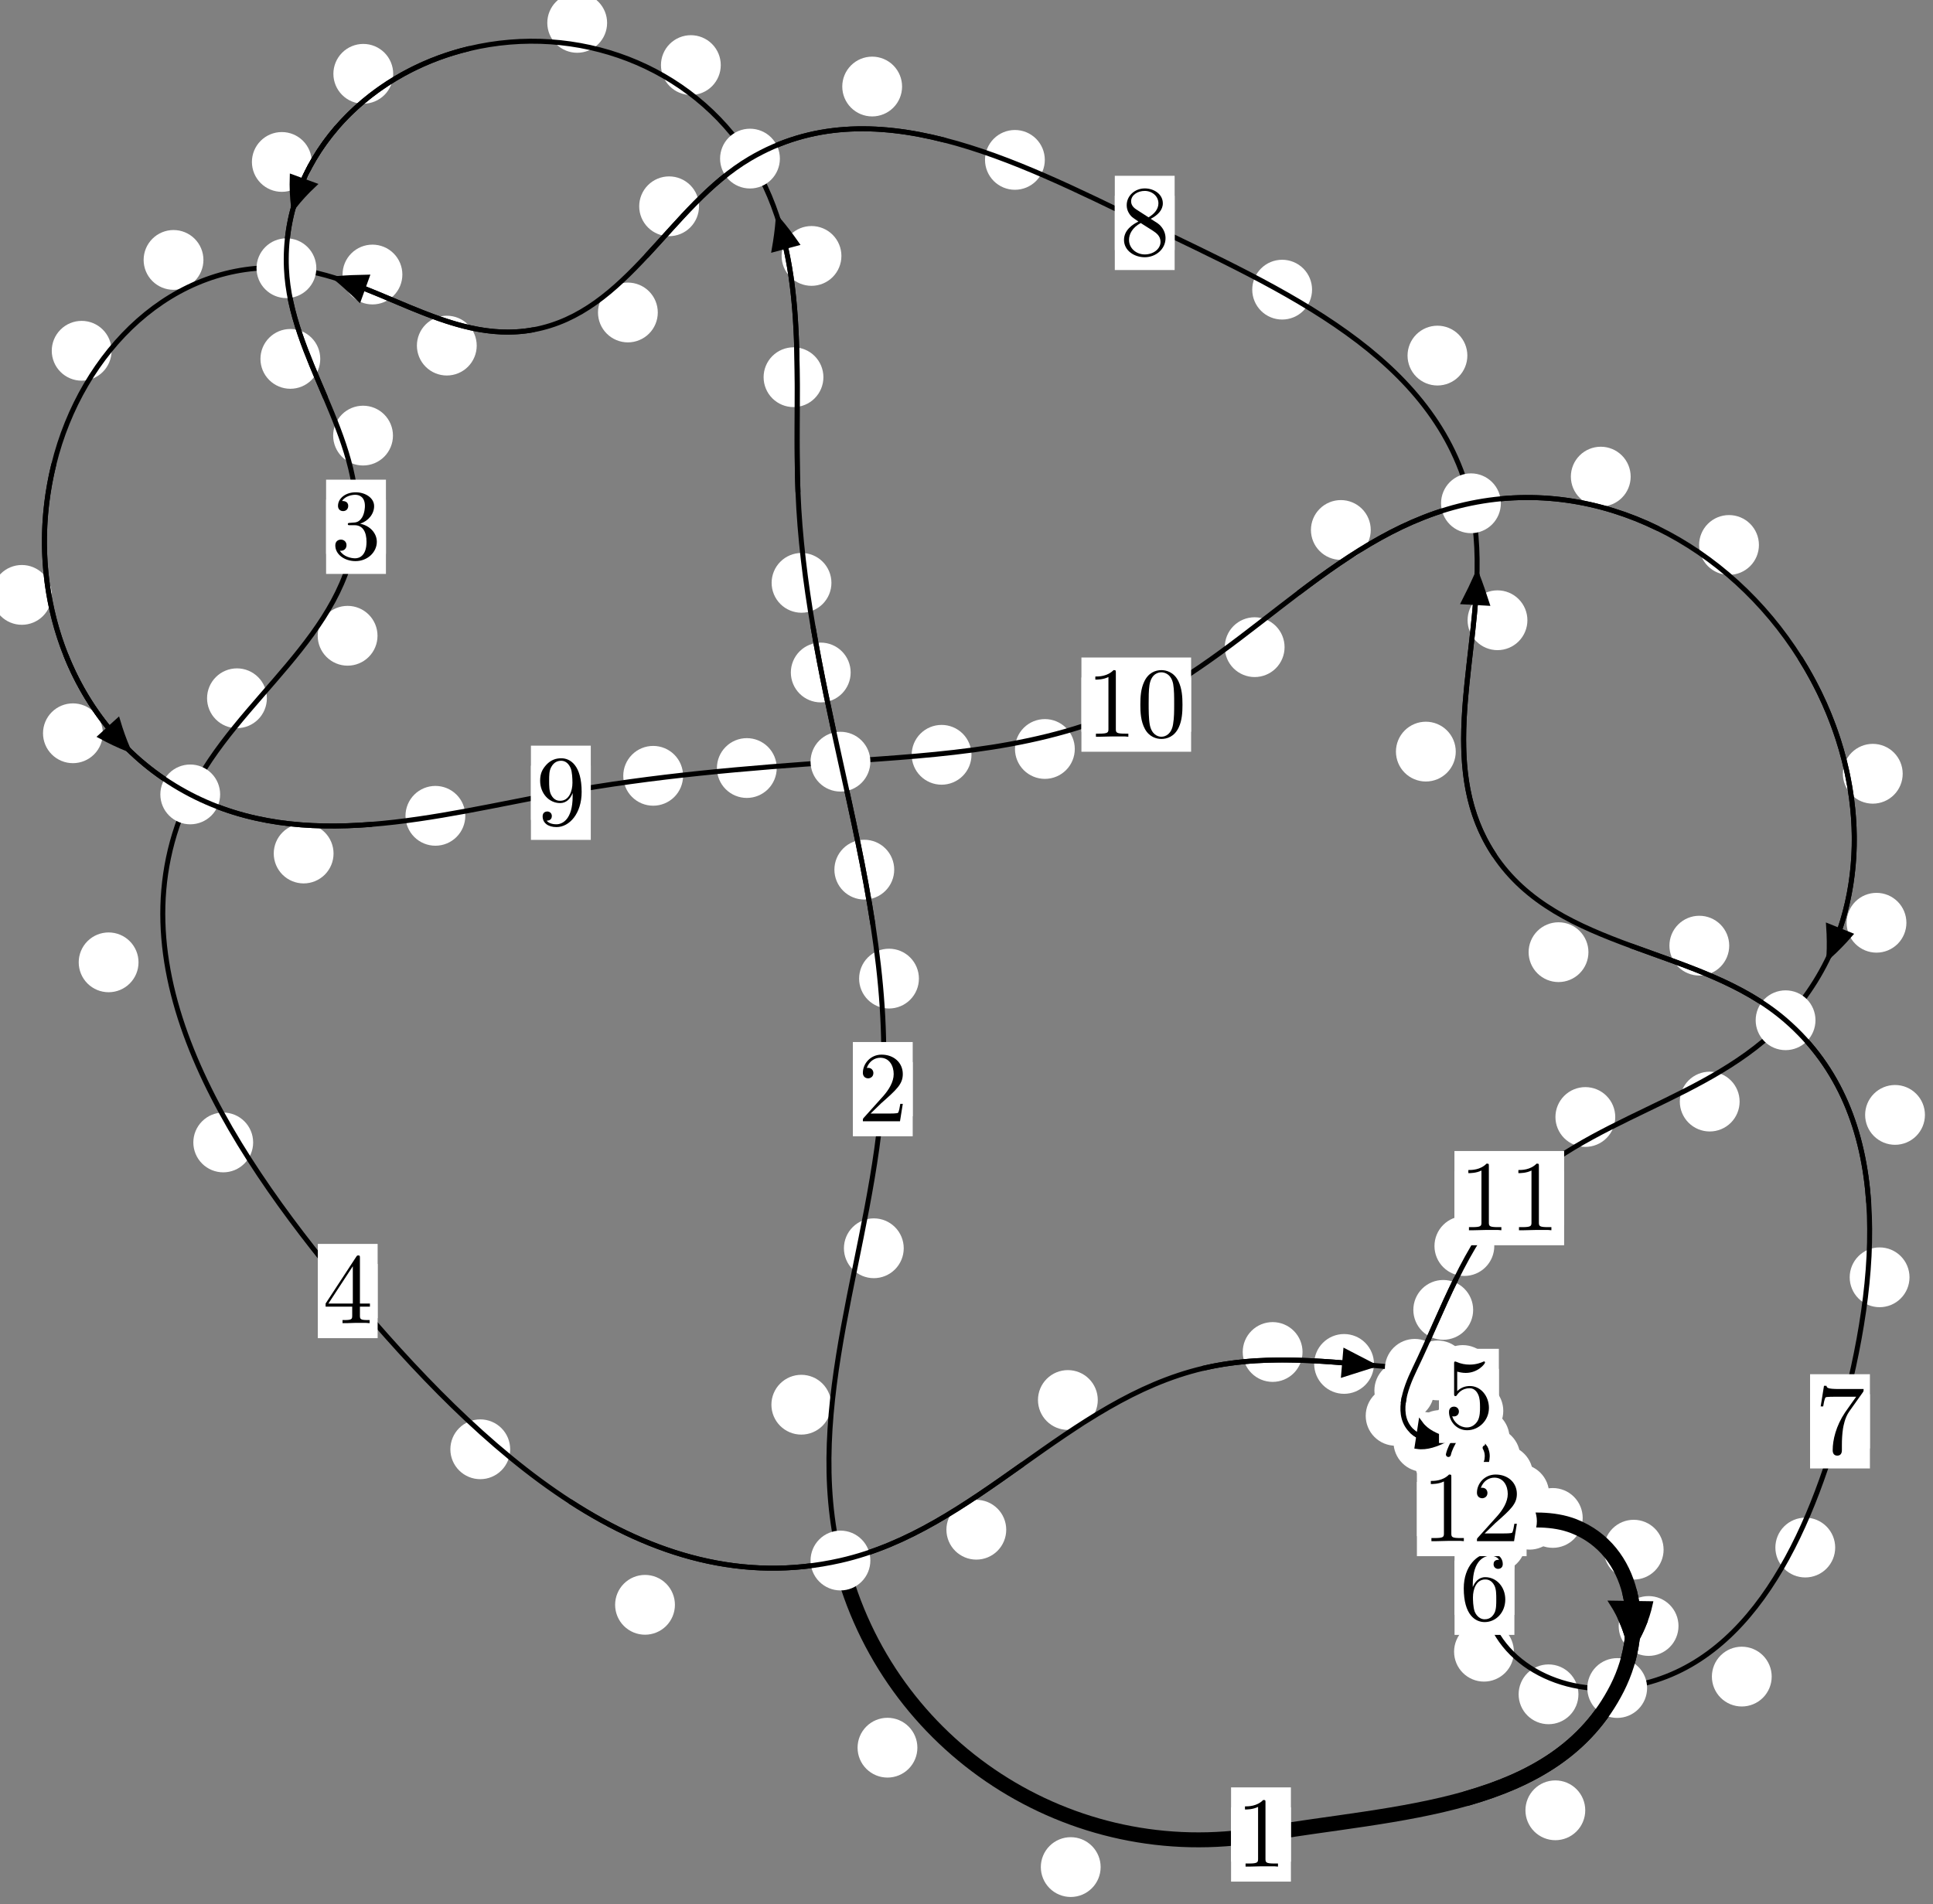 <?xml version="1.0"?>
<!-- Created by MetaPost 1.999 on 2021.07.06:0012 -->
<svg version="1.1" xmlns="http://www.w3.org/2000/svg" xmlns:xlink="http://www.w3.org/1999/xlink" width="193.196" height="190.336" viewBox="0 0 193.196 190.336">
<rect x="0" y="0" width="193.196" height="190.336" fill="#808080" stroke="none"/>
<!-- Original BoundingBox: -84.805847 -33.634781 108.390442 156.701096 -->
  <defs>
    <g transform="scale(0.01,0.01)" id="GLYPHcmr10_48">
      <path style="fill-rule: evenodd;" d="M460 -320C460 -400,455 -480,420 -554C374 -650,292 -666,250 -666C190 -666,117 -640,76 -547C44 -478,39 -400,39 -320C39 -245,43 -155,84 -79C127 2,200 22,249 22C303 22,379 1,423 -94C455 -163,460 -241,460 -320M249 -0C210 -0,151 -25,133 -121C122 -181,122 -273,122 -332C122 -396,122 -462,130 -516C149 -635,224 -644,249 -644C282 -644,348 -626,367 -527C377 -471,377 -395,377 -332C377 -257,377 -189,366 -125C351 -30,294 -0,249 -0"></path>
    </g>
    <g transform="scale(0.01,0.01)" id="GLYPHcmr10_49">
      <path style="fill-rule: evenodd;" d="M294 -640C294 -664,294 -666,271 -666C209 -602,121 -602,89 -602L89 -571C109 -571,168 -571,220 -597L220 -79C220 -43,217 -31,127 -31L95 -31L95 -0L257 -0L130 -3L217 -3L257 -3L297 -3L384 -3L419 -0L419 -31L387 -31C297 -31,294 -42,294 -79"></path>
    </g>
    <g transform="scale(0.01,0.01)" id="GLYPHcmr10_50">
      <path style="fill-rule: evenodd;" d="M127 -77L233 -180C389 -318,449 -372,449 -472C449 -586,359 -666,237 -666C124 -666,50 -574,50 -485C50 -429,100 -429,103 -429C120 -429,155 -441,155 -482C155 -508,137 -534,102 -534C94 -534,92 -534,89 -533C112 -598,166 -635,224 -635C315 -635,358 -554,358 -472C358 -392,308 -313,253 -251L61 -37C50 -26,50 -24,50 -0L421 -0L449 -174L424 -174C419 -144,412 -100,402 -85C395 -77,329 -77,307 -77"></path>
    </g>
    <g transform="scale(0.01,0.01)" id="GLYPHcmr10_51">
      <path style="fill-rule: evenodd;" d="M290 -352C372 -379,430 -449,430 -528C430 -610,342 -666,246 -666C145 -666,69 -606,69 -530C69 -497,91 -478,120 -478C151 -478,171 -500,171 -529C171 -579,124 -579,109 -579C140 -628,206 -641,242 -641C283 -641,338 -619,338 -529C338 -517,336 -459,310 -415C280 -367,246 -364,221 -363C213 -362,189 -360,182 -360C174 -359,167 -358,167 -348C167 -337,174 -337,191 -337L235 -337C317 -337,354 -269,354 -171C354 -35,285 -6,241 -6C198 -6,123 -23,88 -82C123 -77,154 -99,154 -137C154 -173,127 -193,98 -193C74 -193,42 -179,42 -135C42 -44,135 22,244 22C366 22,457 -69,457 -171C457 -253,394 -331,290 -352"></path>
    </g>
    <g transform="scale(0.01,0.01)" id="GLYPHcmr10_52">
      <path style="fill-rule: evenodd;" d="M294 -165L294 -78C294 -42,292 -31,218 -31L197 -31L197 -0L332 -0L238 -3L290 -3L332 -3L374 -3L427 -3L468 -0L468 -31L447 -31C373 -31,371 -42,371 -78L371 -165L471 -165L471 -196L371 -196L371 -651C371 -671,371 -677,355 -677C346 -677,343 -677,335 -665L28 -196L28 -165M300 -196L56 -196L300 -569"></path>
    </g>
    <g transform="scale(0.01,0.01)" id="GLYPHcmr10_53">
      <path style="fill-rule: evenodd;" d="M449 -201C449 -320,367 -420,259 -420C211 -420,168 -404,132 -369L132 -564C152 -558,185 -551,217 -551C340 -551,410 -642,410 -655C410 -661,407 -666,400 -666C399 -666,397 -666,392 -663C372 -654,323 -634,256 -634C216 -634,170 -641,123 -662C115 -665,113 -665,111 -665C101 -665,101 -657,101 -641L101 -345C101 -327,101 -319,115 -319C122 -319,124 -322,128 -328C139 -344,176 -398,257 -398C309 -398,334 -352,342 -334C358 -297,360 -258,360 -208C360 -173,360 -113,336 -71C312 -32,275 -6,229 -6C156 -6,99 -59,82 -118C85 -117,88 -116,99 -116C132 -116,149 -141,149 -165C149 -189,132 -214,99 -214C85 -214,50 -207,50 -161C50 -75,119 22,231 22C347 22,449 -74,449 -201"></path>
    </g>
    <g transform="scale(0.01,0.01)" id="GLYPHcmr10_54">
      <path style="fill-rule: evenodd;" d="M132 -328L132 -352C132 -605,256 -641,307 -641C331 -641,373 -635,395 -601C380 -601,340 -601,340 -556C340 -525,364 -510,386 -510C402 -510,432 -519,432 -558C432 -618,388 -666,305 -666C177 -666,42 -537,42 -316C42 -49,158 22,251 22C362 22,457 -72,457 -204C457 -331,368 -427,257 -427C189 -427,152 -376,132 -328M251 -6C188 -6,158 -66,152 -81C134 -128,134 -208,134 -226C134 -304,166 -404,256 -404C272 -404,318 -404,349 -342C367 -305,367 -254,367 -205C367 -157,367 -107,350 -71C320 -11,274 -6,251 -6"></path>
    </g>
    <g transform="scale(0.01,0.01)" id="GLYPHcmr10_55">
      <path style="fill-rule: evenodd;" d="M476 -609C485 -621,485 -623,485 -644L242 -644C120 -644,118 -657,114 -676L89 -676L56 -470L81 -470C84 -486,93 -549,106 -561C113 -567,191 -567,204 -567L411 -567C400 -551,321 -442,299 -409C209 -274,176 -135,176 -33C176 -23,176 22,222 22C268 22,268 -23,268 -33L268 -84C268 -139,271 -194,279 -248C283 -271,297 -357,341 -419"></path>
    </g>
    <g transform="scale(0.01,0.01)" id="GLYPHcmr10_56">
      <path style="fill-rule: evenodd;" d="M163 -457C117 -487,113 -521,113 -538C113 -599,178 -641,249 -641C322 -641,386 -589,386 -517C386 -460,347 -412,287 -377M309 -362C381 -399,430 -451,430 -517C430 -609,341 -666,250 -666C150 -666,69 -592,69 -499C69 -481,71 -436,113 -389C124 -377,161 -352,186 -335C128 -306,42 -250,42 -151C42 -45,144 22,249 22C362 22,457 -61,457 -168C457 -204,446 -249,408 -291C389 -312,373 -322,309 -362M209 -320L332 -242C360 -223,407 -193,407 -132C407 -58,332 -6,250 -6C164 -6,92 -68,92 -151C92 -209,124 -273,209 -320"></path>
    </g>
    <g transform="scale(0.01,0.01)" id="GLYPHcmr10_57">
      <path style="fill-rule: evenodd;" d="M367 -318L367 -286C367 -52,263 -6,205 -6C188 -6,134 -8,107 -42C151 -42,159 -71,159 -88C159 -119,135 -134,113 -134C97 -134,67 -125,67 -86C67 -19,121 22,206 22C335 22,457 -114,457 -329C457 -598,342 -666,253 -666C198 -666,149 -648,106 -603C65 -558,42 -516,42 -441C42 -316,130 -218,242 -218C303 -218,344 -260,367 -318M243 -241C227 -241,181 -241,150 -304C132 -341,132 -391,132 -440C132 -494,132 -541,153 -578C180 -628,218 -641,253 -641C299 -641,332 -607,349 -562C361 -530,365 -467,365 -421C365 -338,331 -241,243 -241"></path>
    </g>
  </defs>
  <path d="M110.005 186.646C110.005 185.853,109.69 185.093,109.129 184.533C108.569 183.972,107.809 183.657,107.016 183.657C106.223 183.657,105.463 183.972,104.903 184.533C104.342 185.093,104.027 185.853,104.027 186.646C104.027 187.439,104.342 188.199,104.903 188.759C105.463 189.32,106.223 189.635,107.016 189.635C107.809 189.635,108.569 189.32,109.129 188.759C109.69 188.199,110.005 187.439,110.005 186.646Z" style="fill: rgb(100%,100%,100%);stroke: none;"></path>
  <path d="M129.02 183.389C129.02 182.596,128.705 181.836,128.144 181.276C127.584 180.715,126.824 180.4,126.031 180.4C125.238 180.4,124.478 180.715,123.918 181.276C123.357 181.836,123.042 182.596,123.042 183.389C123.042 184.182,123.357 184.942,123.918 185.502C124.478 186.063,125.238 186.378,126.031 186.378C126.824 186.378,127.584 186.063,128.144 185.502C128.705 184.942,129.02 184.182,129.02 183.389Z" style="fill: rgb(100%,100%,100%);stroke: none;"></path>
  <path d="M83.076 140.424C83.076 139.631,82.761 138.871,82.201 138.311C81.64 137.75,80.88 137.435,80.087 137.435C79.295 137.435,78.535 137.75,77.974 138.311C77.414 138.871,77.099 139.631,77.099 140.424C77.099 141.217,77.414 141.977,77.974 142.537C78.535 143.098,79.295 143.413,80.087 143.413C80.88 143.413,81.64 143.098,82.201 142.537C82.761 141.977,83.076 141.217,83.076 140.424Z" style="fill: rgb(100%,100%,100%);stroke: none;"></path>
  <path d="M91.689 174.711C91.689 173.918,91.374 173.158,90.813 172.597C90.253 172.037,89.493 171.722,88.7 171.722C87.907 171.722,87.147 172.037,86.587 172.597C86.026 173.158,85.711 173.918,85.711 174.711C85.711 175.503,86.026 176.264,86.587 176.824C87.147 177.384,87.907 177.699,88.7 177.699C89.493 177.699,90.253 177.384,90.813 176.824C91.374 176.264,91.689 175.503,91.689 174.711Z" style="fill: rgb(100%,100%,100%);stroke: none;"></path>
  <path d="M91.842 97.828C91.842 97.035,91.527 96.275,90.967 95.715C90.406 95.154,89.646 94.839,88.853 94.839C88.061 94.839,87.3 95.154,86.74 95.715C86.18 96.275,85.865 97.035,85.865 97.828C85.865 98.621,86.18 99.381,86.74 99.941C87.3 100.502,88.061 100.817,88.853 100.817C89.646 100.817,90.406 100.502,90.967 99.941C91.527 99.381,91.842 98.621,91.842 97.828Z" style="fill: rgb(100%,100%,100%);stroke: none;"></path>
  <path d="M90.325 124.785C90.325 123.993,90.01 123.232,89.449 122.672C88.889 122.111,88.129 121.796,87.336 121.796C86.543 121.796,85.783 122.111,85.223 122.672C84.662 123.232,84.347 123.993,84.347 124.785C84.347 125.578,84.662 126.338,85.223 126.899C85.783 127.459,86.543 127.774,87.336 127.774C88.129 127.774,88.889 127.459,89.449 126.899C90.01 126.338,90.325 125.578,90.325 124.785Z" style="fill: rgb(100%,100%,100%);stroke: none;"></path>
  <path d="M85.02 67.228C85.02 66.435,84.705 65.675,84.144 65.114C83.584 64.554,82.824 64.239,82.031 64.239C81.238 64.239,80.478 64.554,79.918 65.114C79.357 65.675,79.042 66.435,79.042 67.228C79.042 68.02,79.357 68.78,79.918 69.341C80.478 69.901,81.238 70.216,82.031 70.216C82.824 70.216,83.584 69.901,84.144 69.341C84.705 68.78,85.02 68.02,85.02 67.228Z" style="fill: rgb(100%,100%,100%);stroke: none;"></path>
  <path d="M89.373 86.936C89.373 86.143,89.058 85.383,88.497 84.822C87.937 84.262,87.177 83.947,86.384 83.947C85.591 83.947,84.831 84.262,84.271 84.822C83.71 85.383,83.395 86.143,83.395 86.936C83.395 87.728,83.71 88.489,84.271 89.049C84.831 89.61,85.591 89.925,86.384 89.925C87.177 89.925,87.937 89.61,88.497 89.049C89.058 88.489,89.373 87.728,89.373 86.936Z" style="fill: rgb(100%,100%,100%);stroke: none;"></path>
  <path d="M82.296 37.707C82.296 36.915,81.982 36.155,81.421 35.594C80.861 35.034,80.1 34.719,79.308 34.719C78.515 34.719,77.755 35.034,77.194 35.594C76.634 36.155,76.319 36.915,76.319 37.707C76.319 38.5,76.634 39.26,77.194 39.821C77.755 40.381,78.515 40.696,79.308 40.696C80.1 40.696,80.861 40.381,81.421 39.821C81.982 39.26,82.296 38.5,82.296 37.707Z" style="fill: rgb(100%,100%,100%);stroke: none;"></path>
  <path d="M83.098 58.265C83.098 57.473,82.783 56.712,82.223 56.152C81.662 55.591,80.902 55.277,80.109 55.277C79.317 55.277,78.556 55.591,77.996 56.152C77.435 56.712,77.121 57.473,77.121 58.265C77.121 59.058,77.435 59.818,77.996 60.379C78.556 60.939,79.317 61.254,80.109 61.254C80.902 61.254,81.662 60.939,82.223 60.379C82.783 59.818,83.098 59.058,83.098 58.265Z" style="fill: rgb(100%,100%,100%);stroke: none;"></path>
  <path d="M72.038 6.507C72.038 5.714,71.723 4.954,71.163 4.394C70.602 3.833,69.842 3.518,69.049 3.518C68.257 3.518,67.497 3.833,66.936 4.394C66.376 4.954,66.061 5.714,66.061 6.507C66.061 7.3,66.376 8.06,66.936 8.62C67.497 9.181,68.257 9.496,69.049 9.496C69.842 9.496,70.602 9.181,71.163 8.62C71.723 8.06,72.038 7.3,72.038 6.507Z" style="fill: rgb(100%,100%,100%);stroke: none;"></path>
  <path d="M84.096 25.584C84.096 24.792,83.781 24.032,83.221 23.471C82.661 22.911,81.9 22.596,81.108 22.596C80.315 22.596,79.555 22.911,78.994 23.471C78.434 24.032,78.119 24.792,78.119 25.584C78.119 26.377,78.434 27.137,78.994 27.698C79.555 28.258,80.315 28.573,81.108 28.573C81.9 28.573,82.661 28.258,83.221 27.698C83.781 27.137,84.096 26.377,84.096 25.584Z" style="fill: rgb(100%,100%,100%);stroke: none;"></path>
  <path d="M39.299 7.38C39.299 6.587,38.984 5.827,38.423 5.267C37.863 4.706,37.103 4.391,36.31 4.391C35.517 4.391,34.757 4.706,34.197 5.267C33.636 5.827,33.321 6.587,33.321 7.38C33.321 8.173,33.636 8.933,34.197 9.493C34.757 10.054,35.517 10.369,36.31 10.369C37.103 10.369,37.863 10.054,38.423 9.493C38.984 8.933,39.299 8.173,39.299 7.38Z" style="fill: rgb(100%,100%,100%);stroke: none;"></path>
  <path d="M60.678 2.288C60.678 1.495,60.363 0.735,59.802 0.174C59.242 -0.386,58.482 -0.701,57.689 -0.701C56.896 -0.701,56.136 -0.386,55.576 0.174C55.015 0.735,54.7 1.495,54.7 2.288C54.7 3.08,55.015 3.84,55.576 4.401C56.136 4.961,56.896 5.276,57.689 5.276C58.482 5.276,59.242 4.961,59.802 4.401C60.363 3.84,60.678 3.08,60.678 2.288Z" style="fill: rgb(100%,100%,100%);stroke: none;"></path>
  <path d="M32.008 35.876C32.008 35.083,31.693 34.323,31.133 33.763C30.572 33.202,29.812 32.887,29.02 32.887C28.227 32.887,27.467 33.202,26.906 33.763C26.346 34.323,26.031 35.083,26.031 35.876C26.031 36.669,26.346 37.429,26.906 37.989C27.467 38.55,28.227 38.865,29.02 38.865C29.812 38.865,30.572 38.55,31.133 37.989C31.693 37.429,32.008 36.669,32.008 35.876Z" style="fill: rgb(100%,100%,100%);stroke: none;"></path>
  <path d="M31.156 16.189C31.156 15.397,30.841 14.636,30.28 14.076C29.72 13.516,28.96 13.201,28.167 13.201C27.374 13.201,26.614 13.516,26.054 14.076C25.493 14.636,25.178 15.397,25.178 16.189C25.178 16.982,25.493 17.742,26.054 18.303C26.614 18.863,27.374 19.178,28.167 19.178C28.96 19.178,29.72 18.863,30.28 18.303C30.841 17.742,31.156 16.982,31.156 16.189Z" style="fill: rgb(100%,100%,100%);stroke: none;"></path>
  <path d="M37.731 63.556C37.731 62.763,37.416 62.003,36.855 61.443C36.295 60.882,35.535 60.567,34.742 60.567C33.949 60.567,33.189 60.882,32.629 61.443C32.068 62.003,31.753 62.763,31.753 63.556C31.753 64.349,32.068 65.109,32.629 65.669C33.189 66.23,33.949 66.545,34.742 66.545C35.535 66.545,36.295 66.23,36.855 65.669C37.416 65.109,37.731 64.349,37.731 63.556Z" style="fill: rgb(100%,100%,100%);stroke: none;"></path>
  <path d="M39.275 43.545C39.275 42.753,38.96 41.993,38.4 41.432C37.839 40.872,37.079 40.557,36.286 40.557C35.494 40.557,34.734 40.872,34.173 41.432C33.613 41.993,33.298 42.753,33.298 43.545C33.298 44.338,33.613 45.098,34.173 45.659C34.734 46.219,35.494 46.534,36.286 46.534C37.079 46.534,37.839 46.219,38.4 45.659C38.96 45.098,39.275 44.338,39.275 43.545Z" style="fill: rgb(100%,100%,100%);stroke: none;"></path>
  <path d="M13.845 96.201C13.845 95.409,13.53 94.649,12.969 94.088C12.409 93.528,11.648 93.213,10.856 93.213C10.063 93.213,9.303 93.528,8.742 94.088C8.182 94.649,7.867 95.409,7.867 96.201C7.867 96.994,8.182 97.754,8.742 98.315C9.303 98.875,10.063 99.19,10.856 99.19C11.648 99.19,12.409 98.875,12.969 98.315C13.53 97.754,13.845 96.994,13.845 96.201Z" style="fill: rgb(100%,100%,100%);stroke: none;"></path>
  <path d="M26.673 69.803C26.673 69.01,26.358 68.25,25.798 67.69C25.237 67.129,24.477 66.814,23.684 66.814C22.892 66.814,22.131 67.129,21.571 67.69C21.01 68.25,20.695 69.01,20.695 69.803C20.695 70.596,21.01 71.356,21.571 71.916C22.131 72.477,22.892 72.792,23.684 72.792C24.477 72.792,25.237 72.477,25.798 71.916C26.358 71.356,26.673 70.596,26.673 69.803Z" style="fill: rgb(100%,100%,100%);stroke: none;"></path>
  <path d="M50.99 144.88C50.99 144.087,50.675 143.327,50.114 142.766C49.554 142.206,48.794 141.891,48.001 141.891C47.208 141.891,46.448 142.206,45.888 142.766C45.327 143.327,45.012 144.087,45.012 144.88C45.012 145.672,45.327 146.433,45.888 146.993C46.448 147.554,47.208 147.869,48.001 147.869C48.794 147.869,49.554 147.554,50.114 146.993C50.675 146.433,50.99 145.672,50.99 144.88Z" style="fill: rgb(100%,100%,100%);stroke: none;"></path>
  <path d="M25.301 114.206C25.301 113.414,24.986 112.653,24.425 112.093C23.865 111.533,23.105 111.218,22.312 111.218C21.519 111.218,20.759 111.533,20.199 112.093C19.638 112.653,19.323 113.414,19.323 114.206C19.323 114.999,19.638 115.759,20.199 116.32C20.759 116.88,21.519 117.195,22.312 117.195C23.105 117.195,23.865 116.88,24.425 116.32C24.986 115.759,25.301 114.999,25.301 114.206Z" style="fill: rgb(100%,100%,100%);stroke: none;"></path>
  <path d="M100.569 152.921C100.569 152.129,100.254 151.368,99.693 150.808C99.133 150.247,98.373 149.933,97.58 149.933C96.787 149.933,96.027 150.247,95.467 150.808C94.906 151.368,94.591 152.129,94.591 152.921C94.591 153.714,94.906 154.474,95.467 155.035C96.027 155.595,96.787 155.91,97.58 155.91C98.373 155.91,99.133 155.595,99.693 155.035C100.254 154.474,100.569 153.714,100.569 152.921Z" style="fill: rgb(100%,100%,100%);stroke: none;"></path>
  <path d="M67.456 160.428C67.456 159.635,67.141 158.875,66.581 158.315C66.021 157.754,65.26 157.439,64.468 157.439C63.675 157.439,62.915 157.754,62.354 158.315C61.794 158.875,61.479 159.635,61.479 160.428C61.479 161.221,61.794 161.981,62.354 162.542C62.915 163.102,63.675 163.417,64.468 163.417C65.26 163.417,66.021 163.102,66.581 162.542C67.141 161.981,67.456 161.221,67.456 160.428Z" style="fill: rgb(100%,100%,100%);stroke: none;"></path>
  <path d="M130.183 135.154C130.183 134.362,129.868 133.601,129.308 133.041C128.747 132.48,127.987 132.166,127.194 132.166C126.402 132.166,125.641 132.48,125.081 133.041C124.52 133.601,124.206 134.362,124.206 135.154C124.206 135.947,124.52 136.707,125.081 137.268C125.641 137.828,126.402 138.143,127.194 138.143C127.987 138.143,128.747 137.828,129.308 137.268C129.868 136.707,130.183 135.947,130.183 135.154Z" style="fill: rgb(100%,100%,100%);stroke: none;"></path>
  <path d="M109.719 139.954C109.719 139.161,109.404 138.401,108.843 137.84C108.283 137.28,107.523 136.965,106.73 136.965C105.937 136.965,105.177 137.28,104.617 137.84C104.056 138.401,103.741 139.161,103.741 139.954C103.741 140.746,104.056 141.506,104.617 142.067C105.177 142.627,105.937 142.942,106.73 142.942C107.523 142.942,108.283 142.627,108.843 142.067C109.404 141.506,109.719 140.746,109.719 139.954Z" style="fill: rgb(100%,100%,100%);stroke: none;"></path>
  <path d="M146.677 136.996C146.677 136.203,146.362 135.443,145.801 134.882C145.241 134.322,144.481 134.007,143.688 134.007C142.895 134.007,142.135 134.322,141.575 134.882C141.014 135.443,140.699 136.203,140.699 136.996C140.699 137.788,141.014 138.548,141.575 139.109C142.135 139.669,142.895 139.984,143.688 139.984C144.481 139.984,145.241 139.669,145.801 139.109C146.362 138.548,146.677 137.788,146.677 136.996Z" style="fill: rgb(100%,100%,100%);stroke: none;"></path>
  <path d="M137.324 136.347C137.324 135.555,137.009 134.794,136.448 134.234C135.888 133.673,135.128 133.359,134.335 133.359C133.542 133.359,132.782 133.673,132.221 134.234C131.661 134.794,131.346 135.555,131.346 136.347C131.346 137.14,131.661 137.9,132.221 138.461C132.782 139.021,133.542 139.336,134.335 139.336C135.128 139.336,135.888 139.021,136.448 138.461C137.009 137.9,137.324 137.14,137.324 136.347Z" style="fill: rgb(100%,100%,100%);stroke: none;"></path>
  <path d="M150.247 141.041C150.247 140.249,149.932 139.489,149.371 138.928C148.811 138.368,148.051 138.053,147.258 138.053C146.465 138.053,145.705 138.368,145.145 138.928C144.584 139.489,144.269 140.249,144.269 141.041C144.269 141.834,144.584 142.594,145.145 143.155C145.705 143.715,146.465 144.03,147.258 144.03C148.051 144.03,148.811 143.715,149.371 143.155C149.932 142.594,150.247 141.834,150.247 141.041Z" style="fill: rgb(100%,100%,100%);stroke: none;"></path>
  <path d="M149.182 137.455C149.182 136.662,148.867 135.902,148.307 135.341C147.746 134.781,146.986 134.466,146.194 134.466C145.401 134.466,144.641 134.781,144.08 135.341C143.52 135.902,143.205 136.662,143.205 137.455C143.205 138.247,143.52 139.007,144.08 139.568C144.641 140.128,145.401 140.443,146.194 140.443C146.986 140.443,147.746 140.128,148.307 139.568C148.867 139.007,149.182 138.247,149.182 137.455Z" style="fill: rgb(100%,100%,100%);stroke: none;"></path>
  <path d="M147.847 144.809C147.847 144.016,147.532 143.256,146.971 142.696C146.411 142.135,145.651 141.82,144.858 141.82C144.065 141.82,143.305 142.135,142.745 142.696C142.184 143.256,141.869 144.016,141.869 144.809C141.869 145.602,142.184 146.362,142.745 146.922C143.305 147.483,144.065 147.798,144.858 147.798C145.651 147.798,146.411 147.483,146.971 146.922C147.532 146.362,147.847 145.602,147.847 144.809Z" style="fill: rgb(100%,100%,100%);stroke: none;"></path>
  <path d="M149.323 142.476C149.323 141.684,149.008 140.923,148.447 140.363C147.887 139.802,147.127 139.487,146.334 139.487C145.541 139.487,144.781 139.802,144.221 140.363C143.66 140.923,143.345 141.684,143.345 142.476C143.345 143.269,143.66 144.029,144.221 144.59C144.781 145.15,145.541 145.465,146.334 145.465C147.127 145.465,147.887 145.15,148.447 144.59C149.008 144.029,149.323 143.269,149.323 142.476Z" style="fill: rgb(100%,100%,100%);stroke: none;"></path>
  <path d="M148.597 147.792C148.597 147,148.282 146.24,147.722 145.679C147.161 145.119,146.401 144.804,145.608 144.804C144.816 144.804,144.055 145.119,143.495 145.679C142.934 146.24,142.619 147,142.619 147.792C142.619 148.585,142.934 149.345,143.495 149.906C144.055 150.466,144.816 150.781,145.608 150.781C146.401 150.781,147.161 150.466,147.722 149.906C148.282 149.345,148.597 148.585,148.597 147.792Z" style="fill: rgb(100%,100%,100%);stroke: none;"></path>
  <path d="M147.33 146.012C147.33 145.22,147.015 144.46,146.455 143.899C145.894 143.339,145.134 143.024,144.341 143.024C143.549 143.024,142.788 143.339,142.228 143.899C141.667 144.46,141.352 145.22,141.352 146.012C141.352 146.805,141.667 147.565,142.228 148.126C142.788 148.686,143.549 149.001,144.341 149.001C145.134 149.001,145.894 148.686,146.455 148.126C147.015 147.565,147.33 146.805,147.33 146.012Z" style="fill: rgb(100%,100%,100%);stroke: none;"></path>
  <path d="M151.97 147.522C151.97 146.73,151.655 145.97,151.095 145.409C150.534 144.849,149.774 144.534,148.981 144.534C148.189 144.534,147.429 144.849,146.868 145.409C146.308 145.97,145.993 146.73,145.993 147.522C145.993 148.315,146.308 149.075,146.868 149.636C147.429 150.196,148.189 150.511,148.981 150.511C149.774 150.511,150.534 150.196,151.095 149.636C151.655 149.075,151.97 148.315,151.97 147.522Z" style="fill: rgb(100%,100%,100%);stroke: none;"></path>
  <path d="M149.771 147.78C149.771 146.987,149.456 146.227,148.895 145.667C148.335 145.106,147.575 144.791,146.782 144.791C145.989 144.791,145.229 145.106,144.669 145.667C144.108 146.227,143.793 146.987,143.793 147.78C143.793 148.573,144.108 149.333,144.669 149.893C145.229 150.454,145.989 150.769,146.782 150.769C147.575 150.769,148.335 150.454,148.895 149.893C149.456 149.333,149.771 148.573,149.771 147.78Z" style="fill: rgb(100%,100%,100%);stroke: none;"></path>
  <path d="M154.829 149.337C154.829 148.544,154.514 147.784,153.954 147.224C153.393 146.663,152.633 146.348,151.84 146.348C151.048 146.348,150.287 146.663,149.727 147.224C149.167 147.784,148.852 148.544,148.852 149.337C148.852 150.13,149.167 150.89,149.727 151.45C150.287 152.011,151.048 152.326,151.84 152.326C152.633 152.326,153.393 152.011,153.954 151.45C154.514 150.89,154.829 150.13,154.829 149.337Z" style="fill: rgb(100%,100%,100%);stroke: none;"></path>
  <path d="M153.218 147.444C153.218 146.651,152.903 145.891,152.343 145.331C151.783 144.77,151.022 144.455,150.23 144.455C149.437 144.455,148.677 144.77,148.116 145.331C147.556 145.891,147.241 146.651,147.241 147.444C147.241 148.237,147.556 148.997,148.116 149.557C148.677 150.118,149.437 150.433,150.23 150.433C151.022 150.433,151.783 150.118,152.343 149.557C152.903 148.997,153.218 148.237,153.218 147.444Z" style="fill: rgb(100%,100%,100%);stroke: none;"></path>
  <path d="M152.493 154.17C152.493 153.378,152.178 152.617,151.617 152.057C151.057 151.496,150.297 151.181,149.504 151.181C148.711 151.181,147.951 151.496,147.391 152.057C146.83 152.617,146.515 153.378,146.515 154.17C146.515 154.963,146.83 155.723,147.391 156.284C147.951 156.844,148.711 157.159,149.504 157.159C150.297 157.159,151.057 156.844,151.617 156.284C152.178 155.723,152.493 154.963,152.493 154.17Z" style="fill: rgb(100%,100%,100%);stroke: none;"></path>
  <path d="M154.271 150.811C154.271 150.019,153.956 149.259,153.396 148.698C152.836 148.138,152.075 147.823,151.283 147.823C150.49 147.823,149.73 148.138,149.169 148.698C148.609 149.259,148.294 150.019,148.294 150.811C148.294 151.604,148.609 152.364,149.169 152.925C149.73 153.485,150.49 153.8,151.283 153.8C152.075 153.8,152.836 153.485,153.396 152.925C153.956 152.364,154.271 151.604,154.271 150.811Z" style="fill: rgb(100%,100%,100%);stroke: none;"></path>
  <path d="M151.307 165.115C151.307 164.323,150.992 163.563,150.432 163.002C149.871 162.442,149.111 162.127,148.318 162.127C147.526 162.127,146.766 162.442,146.205 163.002C145.645 163.563,145.33 164.323,145.33 165.115C145.33 165.908,145.645 166.668,146.205 167.229C146.766 167.789,147.526 168.104,148.318 168.104C149.111 168.104,149.871 167.789,150.432 167.229C150.992 166.668,151.307 165.908,151.307 165.115Z" style="fill: rgb(100%,100%,100%);stroke: none;"></path>
  <path d="M151.375 156.343C151.375 155.55,151.06 154.79,150.499 154.23C149.939 153.669,149.179 153.354,148.386 153.354C147.593 153.354,146.833 153.669,146.273 154.23C145.712 154.79,145.397 155.55,145.397 156.343C145.397 157.136,145.712 157.896,146.273 158.456C146.833 159.017,147.593 159.332,148.386 159.332C149.179 159.332,149.939 159.017,150.499 158.456C151.06 157.896,151.375 157.136,151.375 156.343Z" style="fill: rgb(100%,100%,100%);stroke: none;"></path>
  <path d="M177.074 167.603C177.074 166.811,176.759 166.05,176.199 165.49C175.638 164.929,174.878 164.615,174.086 164.615C173.293 164.615,172.533 164.929,171.972 165.49C171.412 166.05,171.097 166.811,171.097 167.603C171.097 168.396,171.412 169.156,171.972 169.717C172.533 170.277,173.293 170.592,174.086 170.592C174.878 170.592,175.638 170.277,176.199 169.717C176.759 169.156,177.074 168.396,177.074 167.603Z" style="fill: rgb(100%,100%,100%);stroke: none;"></path>
  <path d="M157.758 169.376C157.758 168.583,157.443 167.823,156.883 167.262C156.322 166.702,155.562 166.387,154.769 166.387C153.977 166.387,153.216 166.702,152.656 167.262C152.095 167.823,151.781 168.583,151.781 169.376C151.781 170.168,152.095 170.928,152.656 171.489C153.216 172.049,153.977 172.364,154.769 172.364C155.562 172.364,156.322 172.049,156.883 171.489C157.443 170.928,157.758 170.168,157.758 169.376Z" style="fill: rgb(100%,100%,100%);stroke: none;"></path>
  <path d="M190.848 127.687C190.848 126.895,190.533 126.134,189.972 125.574C189.412 125.013,188.652 124.699,187.859 124.699C187.066 124.699,186.306 125.013,185.746 125.574C185.185 126.134,184.87 126.895,184.87 127.687C184.87 128.48,185.185 129.24,185.746 129.801C186.306 130.361,187.066 130.676,187.859 130.676C188.652 130.676,189.412 130.361,189.972 129.801C190.533 129.24,190.848 128.48,190.848 127.687Z" style="fill: rgb(100%,100%,100%);stroke: none;"></path>
  <path d="M183.42 154.704C183.42 153.912,183.105 153.151,182.544 152.591C181.984 152.031,181.223 151.716,180.431 151.716C179.638 151.716,178.878 152.031,178.317 152.591C177.757 153.151,177.442 153.912,177.442 154.704C177.442 155.497,177.757 156.257,178.317 156.818C178.878 157.378,179.638 157.693,180.431 157.693C181.223 157.693,181.984 157.378,182.544 156.818C183.105 156.257,183.42 155.497,183.42 154.704Z" style="fill: rgb(100%,100%,100%);stroke: none;"></path>
  <path d="M172.829 94.534C172.829 93.742,172.514 92.982,171.954 92.421C171.393 91.861,170.633 91.546,169.84 91.546C169.048 91.546,168.288 91.861,167.727 92.421C167.167 92.982,166.852 93.742,166.852 94.534C166.852 95.327,167.167 96.087,167.727 96.648C168.288 97.208,169.048 97.523,169.84 97.523C170.633 97.523,171.393 97.208,171.954 96.648C172.514 96.087,172.829 95.327,172.829 94.534Z" style="fill: rgb(100%,100%,100%);stroke: none;"></path>
  <path d="M192.39 111.453C192.39 110.66,192.076 109.9,191.515 109.34C190.955 108.779,190.194 108.464,189.402 108.464C188.609 108.464,187.849 108.779,187.288 109.34C186.728 109.9,186.413 110.66,186.413 111.453C186.413 112.246,186.728 113.006,187.288 113.566C187.849 114.127,188.609 114.442,189.402 114.442C190.194 114.442,190.955 114.127,191.515 113.566C192.076 113.006,192.39 112.246,192.39 111.453Z" style="fill: rgb(100%,100%,100%);stroke: none;"></path>
  <path d="M145.497 75.136C145.497 74.343,145.182 73.583,144.621 73.023C144.061 72.462,143.301 72.147,142.508 72.147C141.715 72.147,140.955 72.462,140.395 73.023C139.834 73.583,139.519 74.343,139.519 75.136C139.519 75.929,139.834 76.689,140.395 77.249C140.955 77.81,141.715 78.125,142.508 78.125C143.301 78.125,144.061 77.81,144.621 77.249C145.182 76.689,145.497 75.929,145.497 75.136Z" style="fill: rgb(100%,100%,100%);stroke: none;"></path>
  <path d="M158.758 95.185C158.758 94.393,158.443 93.632,157.882 93.072C157.322 92.511,156.562 92.197,155.769 92.197C154.976 92.197,154.216 92.511,153.656 93.072C153.095 93.632,152.78 94.393,152.78 95.185C152.78 95.978,153.095 96.738,153.656 97.299C154.216 97.859,154.976 98.174,155.769 98.174C156.562 98.174,157.322 97.859,157.882 97.299C158.443 96.738,158.758 95.978,158.758 95.185Z" style="fill: rgb(100%,100%,100%);stroke: none;"></path>
  <path d="M146.656 35.548C146.656 34.755,146.341 33.995,145.781 33.435C145.22 32.874,144.46 32.559,143.668 32.559C142.875 32.559,142.115 32.874,141.554 33.435C140.994 33.995,140.679 34.755,140.679 35.548C140.679 36.341,140.994 37.101,141.554 37.661C142.115 38.222,142.875 38.537,143.668 38.537C144.46 38.537,145.22 38.222,145.781 37.661C146.341 37.101,146.656 36.341,146.656 35.548Z" style="fill: rgb(100%,100%,100%);stroke: none;"></path>
  <path d="M152.658 62.004C152.658 61.211,152.343 60.451,151.782 59.891C151.222 59.33,150.462 59.015,149.669 59.015C148.876 59.015,148.116 59.33,147.556 59.891C146.995 60.451,146.68 61.211,146.68 62.004C146.68 62.797,146.995 63.557,147.556 64.117C148.116 64.678,148.876 64.993,149.669 64.993C150.462 64.993,151.222 64.678,151.782 64.117C152.343 63.557,152.658 62.797,152.658 62.004Z" style="fill: rgb(100%,100%,100%);stroke: none;"></path>
  <path d="M104.425 15.983C104.425 15.191,104.11 14.431,103.55 13.87C102.989 13.31,102.229 12.995,101.436 12.995C100.644 12.995,99.883 13.31,99.323 13.87C98.762 14.431,98.448 15.191,98.448 15.983C98.448 16.776,98.762 17.536,99.323 18.097C99.883 18.657,100.644 18.972,101.436 18.972C102.229 18.972,102.989 18.657,103.55 18.097C104.11 17.536,104.425 16.776,104.425 15.983Z" style="fill: rgb(100%,100%,100%);stroke: none;"></path>
  <path d="M131.135 28.956C131.135 28.163,130.82 27.403,130.26 26.842C129.699 26.282,128.939 25.967,128.146 25.967C127.353 25.967,126.593 26.282,126.033 26.842C125.472 27.403,125.157 28.163,125.157 28.956C125.157 29.748,125.472 30.509,126.033 31.069C126.593 31.63,127.353 31.944,128.146 31.944C128.939 31.944,129.699 31.63,130.26 31.069C130.82 30.509,131.135 29.748,131.135 28.956Z" style="fill: rgb(100%,100%,100%);stroke: none;"></path>
  <path d="M69.864 20.623C69.864 19.83,69.549 19.07,68.988 18.509C68.428 17.949,67.668 17.634,66.875 17.634C66.082 17.634,65.322 17.949,64.762 18.509C64.201 19.07,63.886 19.83,63.886 20.623C63.886 21.415,64.201 22.176,64.762 22.736C65.322 23.297,66.082 23.611,66.875 23.611C67.668 23.611,68.428 23.297,68.988 22.736C69.549 22.176,69.864 21.415,69.864 20.623Z" style="fill: rgb(100%,100%,100%);stroke: none;"></path>
  <path d="M90.159 8.651C90.159 7.858,89.844 7.098,89.283 6.537C88.723 5.977,87.963 5.662,87.17 5.662C86.377 5.662,85.617 5.977,85.057 6.537C84.496 7.098,84.181 7.858,84.181 8.651C84.181 9.443,84.496 10.204,85.057 10.764C85.617 11.324,86.377 11.639,87.17 11.639C87.963 11.639,88.723 11.324,89.283 10.764C89.844 10.204,90.159 9.443,90.159 8.651Z" style="fill: rgb(100%,100%,100%);stroke: none;"></path>
  <path d="M47.646 34.55C47.646 33.757,47.331 32.997,46.77 32.436C46.21 31.876,45.449 31.561,44.657 31.561C43.864 31.561,43.104 31.876,42.543 32.436C41.983 32.997,41.668 33.757,41.668 34.55C41.668 35.342,41.983 36.102,42.543 36.663C43.104 37.223,43.864 37.538,44.657 37.538C45.449 37.538,46.21 37.223,46.77 36.663C47.331 36.102,47.646 35.342,47.646 34.55Z" style="fill: rgb(100%,100%,100%);stroke: none;"></path>
  <path d="M65.744 31.238C65.744 30.445,65.429 29.685,64.869 29.124C64.308 28.564,63.548 28.249,62.756 28.249C61.963 28.249,61.203 28.564,60.642 29.124C60.082 29.685,59.767 30.445,59.767 31.238C59.767 32.031,60.082 32.791,60.642 33.351C61.203 33.912,61.963 34.227,62.756 34.227C63.548 34.227,64.308 33.912,64.869 33.351C65.429 32.791,65.744 32.031,65.744 31.238Z" style="fill: rgb(100%,100%,100%);stroke: none;"></path>
  <path d="M20.332 25.984C20.332 25.191,20.017 24.431,19.457 23.87C18.896 23.31,18.136 22.995,17.343 22.995C16.551 22.995,15.791 23.31,15.23 23.87C14.67 24.431,14.355 25.191,14.355 25.984C14.355 26.776,14.67 27.536,15.23 28.097C15.791 28.657,16.551 28.972,17.343 28.972C18.136 28.972,18.896 28.657,19.457 28.097C20.017 27.536,20.332 26.776,20.332 25.984Z" style="fill: rgb(100%,100%,100%);stroke: none;"></path>
  <path d="M40.215 27.444C40.215 26.651,39.9 25.891,39.34 25.331C38.779 24.77,38.019 24.455,37.226 24.455C36.434 24.455,35.673 24.77,35.113 25.331C34.552 25.891,34.237 26.651,34.237 27.444C34.237 28.237,34.552 28.997,35.113 29.557C35.673 30.118,36.434 30.433,37.226 30.433C38.019 30.433,38.779 30.118,39.34 29.557C39.9 28.997,40.215 28.237,40.215 27.444Z" style="fill: rgb(100%,100%,100%);stroke: none;"></path>
  <path d="M5.172 59.47C5.172 58.677,4.857 57.917,4.296 57.357C3.736 56.796,2.976 56.481,2.183 56.481C1.39 56.481,0.63 56.796,0.07 57.357C-0.491 57.917,-0.806 58.677,-0.806 59.47C-0.806 60.263,-0.491 61.023,0.07 61.583C0.63 62.144,1.39 62.459,2.183 62.459C2.976 62.459,3.736 62.144,4.296 61.583C4.857 61.023,5.172 60.263,5.172 59.47Z" style="fill: rgb(100%,100%,100%);stroke: none;"></path>
  <path d="M11.151 35.066C11.151 34.273,10.836 33.513,10.275 32.952C9.715 32.392,8.955 32.077,8.162 32.077C7.369 32.077,6.609 32.392,6.049 32.952C5.488 33.513,5.173 34.273,5.173 35.066C5.173 35.858,5.488 36.619,6.049 37.179C6.609 37.74,7.369 38.055,8.162 38.055C8.955 38.055,9.715 37.74,10.275 37.179C10.836 36.619,11.151 35.858,11.151 35.066Z" style="fill: rgb(100%,100%,100%);stroke: none;"></path>
  <path d="M33.337 85.324C33.337 84.531,33.022 83.771,32.462 83.21C31.901 82.65,31.141 82.335,30.348 82.335C29.556 82.335,28.796 82.65,28.235 83.21C27.675 83.771,27.36 84.531,27.36 85.324C27.36 86.116,27.675 86.876,28.235 87.437C28.796 87.997,29.556 88.312,30.348 88.312C31.141 88.312,31.901 87.997,32.462 87.437C33.022 86.876,33.337 86.116,33.337 85.324Z" style="fill: rgb(100%,100%,100%);stroke: none;"></path>
  <path d="M10.276 73.303C10.276 72.51,9.962 71.75,9.401 71.19C8.841 70.629,8.08 70.314,7.288 70.314C6.495 70.314,5.735 70.629,5.174 71.19C4.614 71.75,4.299 72.51,4.299 73.303C4.299 74.096,4.614 74.856,5.174 75.416C5.735 75.977,6.495 76.292,7.288 76.292C8.08 76.292,8.841 75.977,9.401 75.416C9.962 74.856,10.276 74.096,10.276 73.303Z" style="fill: rgb(100%,100%,100%);stroke: none;"></path>
  <path d="M68.271 77.556C68.271 76.763,67.956 76.003,67.395 75.442C66.835 74.882,66.075 74.567,65.282 74.567C64.489 74.567,63.729 74.882,63.169 75.442C62.608 76.003,62.293 76.763,62.293 77.556C62.293 78.348,62.608 79.109,63.169 79.669C63.729 80.229,64.489 80.544,65.282 80.544C66.075 80.544,66.835 80.229,67.395 79.669C67.956 79.109,68.271 78.348,68.271 77.556Z" style="fill: rgb(100%,100%,100%);stroke: none;"></path>
  <path d="M46.505 81.555C46.505 80.762,46.191 80.002,45.63 79.442C45.07 78.881,44.309 78.566,43.517 78.566C42.724 78.566,41.964 78.881,41.403 79.442C40.843 80.002,40.528 80.762,40.528 81.555C40.528 82.348,40.843 83.108,41.403 83.668C41.964 84.229,42.724 84.544,43.517 84.544C44.309 84.544,45.07 84.229,45.63 83.668C46.191 83.108,46.505 82.348,46.505 81.555Z" style="fill: rgb(100%,100%,100%);stroke: none;"></path>
  <path d="M97.096 75.455C97.096 74.663,96.782 73.903,96.221 73.342C95.661 72.782,94.9 72.467,94.108 72.467C93.315 72.467,92.555 72.782,91.994 73.342C91.434 73.903,91.119 74.663,91.119 75.455C91.119 76.248,91.434 77.008,91.994 77.569C92.555 78.129,93.315 78.444,94.108 78.444C94.9 78.444,95.661 78.129,96.221 77.569C96.782 77.008,97.096 76.248,97.096 75.455Z" style="fill: rgb(100%,100%,100%);stroke: none;"></path>
  <path d="M77.631 76.778C77.631 75.986,77.316 75.225,76.755 74.665C76.195 74.104,75.435 73.789,74.642 73.789C73.849 73.789,73.089 74.104,72.529 74.665C71.968 75.225,71.653 75.986,71.653 76.778C71.653 77.571,71.968 78.331,72.529 78.892C73.089 79.452,73.849 79.767,74.642 79.767C75.435 79.767,76.195 79.452,76.755 78.892C77.316 78.331,77.631 77.571,77.631 76.778Z" style="fill: rgb(100%,100%,100%);stroke: none;"></path>
  <path d="M128.388 64.695C128.388 63.902,128.073 63.142,127.513 62.581C126.952 62.021,126.192 61.706,125.399 61.706C124.607 61.706,123.847 62.021,123.286 62.581C122.726 63.142,122.411 63.902,122.411 64.695C122.411 65.487,122.726 66.248,123.286 66.808C123.847 67.368,124.607 67.683,125.399 67.683C126.192 67.683,126.952 67.368,127.513 66.808C128.073 66.248,128.388 65.487,128.388 64.695Z" style="fill: rgb(100%,100%,100%);stroke: none;"></path>
  <path d="M107.421 74.874C107.421 74.081,107.106 73.321,106.545 72.76C105.985 72.2,105.225 71.885,104.432 71.885C103.639 71.885,102.879 72.2,102.318 72.76C101.758 73.321,101.443 74.081,101.443 74.874C101.443 75.666,101.758 76.426,102.318 76.987C102.879 77.547,103.639 77.862,104.432 77.862C105.225 77.862,105.985 77.547,106.545 76.987C107.106 76.426,107.421 75.666,107.421 74.874Z" style="fill: rgb(100%,100%,100%);stroke: none;"></path>
  <path d="M162.979 47.647C162.979 46.854,162.664 46.094,162.104 45.534C161.543 44.973,160.783 44.658,159.99 44.658C159.198 44.658,158.437 44.973,157.877 45.534C157.317 46.094,157.002 46.854,157.002 47.647C157.002 48.44,157.317 49.2,157.877 49.76C158.437 50.321,159.198 50.636,159.99 50.636C160.783 50.636,161.543 50.321,162.104 49.76C162.664 49.2,162.979 48.44,162.979 47.647Z" style="fill: rgb(100%,100%,100%);stroke: none;"></path>
  <path d="M137.001 52.98C137.001 52.187,136.686 51.427,136.125 50.867C135.565 50.306,134.805 49.991,134.012 49.991C133.219 49.991,132.459 50.306,131.899 50.867C131.338 51.427,131.023 52.187,131.023 52.98C131.023 53.773,131.338 54.533,131.899 55.093C132.459 55.654,133.219 55.969,134.012 55.969C134.805 55.969,135.565 55.654,136.125 55.093C136.686 54.533,137.001 53.773,137.001 52.98Z" style="fill: rgb(100%,100%,100%);stroke: none;"></path>
  <path d="M190.167 77.35C190.167 76.557,189.852 75.797,189.292 75.236C188.731 74.676,187.971 74.361,187.179 74.361C186.386 74.361,185.626 74.676,185.065 75.236C184.505 75.797,184.19 76.557,184.19 77.35C184.19 78.142,184.505 78.903,185.065 79.463C185.626 80.024,186.386 80.339,187.179 80.339C187.971 80.339,188.731 80.024,189.292 79.463C189.852 78.903,190.167 78.142,190.167 77.35Z" style="fill: rgb(100%,100%,100%);stroke: none;"></path>
  <path d="M175.798 54.478C175.798 53.686,175.483 52.926,174.922 52.365C174.362 51.805,173.602 51.49,172.809 51.49C172.016 51.49,171.256 51.805,170.696 52.365C170.135 52.926,169.82 53.686,169.82 54.478C169.82 55.271,170.135 56.031,170.696 56.592C171.256 57.152,172.016 57.467,172.809 57.467C173.602 57.467,174.362 57.152,174.922 56.592C175.483 56.031,175.798 55.271,175.798 54.478Z" style="fill: rgb(100%,100%,100%);stroke: none;"></path>
  <path d="M173.868 110.122C173.868 109.329,173.553 108.569,172.993 108.008C172.432 107.448,171.672 107.133,170.88 107.133C170.087 107.133,169.327 107.448,168.766 108.008C168.206 108.569,167.891 109.329,167.891 110.122C167.891 110.914,168.206 111.675,168.766 112.235C169.327 112.796,170.087 113.11,170.88 113.11C171.672 113.11,172.432 112.796,172.993 112.235C173.553 111.675,173.868 110.914,173.868 110.122Z" style="fill: rgb(100%,100%,100%);stroke: none;"></path>
  <path d="M190.538 92.245C190.538 91.452,190.223 90.692,189.663 90.131C189.102 89.571,188.342 89.256,187.55 89.256C186.757 89.256,185.997 89.571,185.436 90.131C184.876 90.692,184.561 91.452,184.561 92.245C184.561 93.037,184.876 93.797,185.436 94.358C185.997 94.918,186.757 95.233,187.55 95.233C188.342 95.233,189.102 94.918,189.663 94.358C190.223 93.797,190.538 93.037,190.538 92.245Z" style="fill: rgb(100%,100%,100%);stroke: none;"></path>
  <path d="M149.348 124.563C149.348 123.77,149.033 123.01,148.472 122.45C147.912 121.889,147.152 121.574,146.359 121.574C145.566 121.574,144.806 121.889,144.246 122.45C143.685 123.01,143.37 123.77,143.37 124.563C143.37 125.356,143.685 126.116,144.246 126.676C144.806 127.237,145.566 127.552,146.359 127.552C147.152 127.552,147.912 127.237,148.472 126.676C149.033 126.116,149.348 125.356,149.348 124.563Z" style="fill: rgb(100%,100%,100%);stroke: none;"></path>
  <path d="M161.438 111.663C161.438 110.871,161.123 110.11,160.562 109.55C160.002 108.989,159.242 108.675,158.449 108.675C157.656 108.675,156.896 108.989,156.336 109.55C155.775 110.11,155.46 110.871,155.46 111.663C155.46 112.456,155.775 113.216,156.336 113.777C156.896 114.337,157.656 114.652,158.449 114.652C159.242 114.652,160.002 114.337,160.562 113.777C161.123 113.216,161.438 112.456,161.438 111.663Z" style="fill: rgb(100%,100%,100%);stroke: none;"></path>
  <path d="M143.343 139.003C143.343 138.21,143.028 137.45,142.468 136.889C141.907 136.329,141.147 136.014,140.355 136.014C139.562 136.014,138.802 136.329,138.241 136.889C137.681 137.45,137.366 138.21,137.366 139.003C137.366 139.795,137.681 140.555,138.241 141.116C138.802 141.676,139.562 141.991,140.355 141.991C141.147 141.991,141.907 141.676,142.468 141.116C143.028 140.555,143.343 139.795,143.343 139.003Z" style="fill: rgb(100%,100%,100%);stroke: none;"></path>
  <path d="M147.236 130.945C147.236 130.152,146.921 129.392,146.36 128.831C145.8 128.271,145.04 127.956,144.247 127.956C143.454 127.956,142.694 128.271,142.134 128.831C141.573 129.392,141.258 130.152,141.258 130.945C141.258 131.737,141.573 132.498,142.134 133.058C142.694 133.619,143.454 133.933,144.247 133.933C145.04 133.933,145.8 133.619,146.36 133.058C146.921 132.498,147.236 131.737,147.236 130.945Z" style="fill: rgb(100%,100%,100%);stroke: none;"></path>
  <path d="M145.252 144.145C145.252 143.352,144.937 142.592,144.376 142.032C143.816 141.471,143.056 141.156,142.263 141.156C141.47 141.156,140.71 141.471,140.15 142.032C139.589 142.592,139.274 143.352,139.274 144.145C139.274 144.938,139.589 145.698,140.15 146.258C140.71 146.819,141.47 147.134,142.263 147.134C143.056 147.134,143.816 146.819,144.376 146.258C144.937 145.698,145.252 144.938,145.252 144.145Z" style="fill: rgb(100%,100%,100%);stroke: none;"></path>
  <path d="M142.475 141.537C142.475 140.744,142.16 139.984,141.6 139.424C141.039 138.863,140.279 138.548,139.487 138.548C138.694 138.548,137.934 138.863,137.373 139.424C136.813 139.984,136.498 140.744,136.498 141.537C136.498 142.33,136.813 143.09,137.373 143.65C137.934 144.211,138.694 144.526,139.487 144.526C140.279 144.526,141.039 144.211,141.6 143.65C142.16 143.09,142.475 142.33,142.475 141.537Z" style="fill: rgb(100%,100%,100%);stroke: none;"></path>
  <path d="M149.622 143.695C149.622 142.903,149.307 142.143,148.747 141.582C148.186 141.022,147.426 140.707,146.633 140.707C145.841 140.707,145.08 141.022,144.52 141.582C143.959 142.143,143.645 142.903,143.645 143.695C143.645 144.488,143.959 145.248,144.52 145.809C145.08 146.369,145.841 146.684,146.633 146.684C147.426 146.684,148.186 146.369,148.747 145.809C149.307 145.248,149.622 144.488,149.622 143.695Z" style="fill: rgb(100%,100%,100%);stroke: none;"></path>
  <path d="M146.935 143.949C146.935 143.157,146.62 142.396,146.059 141.836C145.499 141.276,144.739 140.961,143.946 140.961C143.153 140.961,142.393 141.276,141.833 141.836C141.272 142.396,140.957 143.157,140.957 143.949C140.957 144.742,141.272 145.502,141.833 146.063C142.393 146.623,143.153 146.938,143.946 146.938C144.739 146.938,145.499 146.623,146.059 146.063C146.62 145.502,146.935 144.742,146.935 143.949Z" style="fill: rgb(100%,100%,100%);stroke: none;"></path>
  <path d="M151.942 145.656C151.942 144.864,151.627 144.104,151.067 143.543C150.506 142.983,149.746 142.668,148.954 142.668C148.161 142.668,147.401 142.983,146.84 143.543C146.28 144.104,145.965 144.864,145.965 145.656C145.965 146.449,146.28 147.209,146.84 147.77C147.401 148.33,148.161 148.645,148.954 148.645C149.746 148.645,150.506 148.33,151.067 147.77C151.627 147.209,151.942 146.449,151.942 145.656Z" style="fill: rgb(100%,100%,100%);stroke: none;"></path>
  <path d="M150.875 143.773C150.875 142.98,150.56 142.22,149.999 141.66C149.439 141.099,148.679 140.784,147.886 140.784C147.093 140.784,146.333 141.099,145.773 141.66C145.212 142.22,144.897 142.98,144.897 143.773C144.897 144.566,145.212 145.326,145.773 145.886C146.333 146.447,147.093 146.762,147.886 146.762C148.679 146.762,149.439 146.447,149.999 145.886C150.56 145.326,150.875 144.566,150.875 143.773Z" style="fill: rgb(100%,100%,100%);stroke: none;"></path>
  <path d="M150.201 148.662C150.201 147.869,149.886 147.109,149.325 146.549C148.765 145.988,148.004 145.673,147.212 145.673C146.419 145.673,145.659 145.988,145.098 146.549C144.538 147.109,144.223 147.869,144.223 148.662C144.223 149.455,144.538 150.215,145.098 150.775C145.659 151.336,146.419 151.651,147.212 151.651C148.004 151.651,148.765 151.336,149.325 150.775C149.886 150.215,150.201 149.455,150.201 148.662Z" style="fill: rgb(100%,100%,100%);stroke: none;"></path>
  <path d="M151.417 146.732C151.417 145.939,151.102 145.179,150.541 144.619C149.981 144.058,149.221 143.743,148.428 143.743C147.635 143.743,146.875 144.058,146.315 144.619C145.754 145.179,145.439 145.939,145.439 146.732C145.439 147.525,145.754 148.285,146.315 148.845C146.875 149.406,147.635 149.721,148.428 149.721C149.221 149.721,149.981 149.406,150.541 148.845C151.102 148.285,151.417 147.525,151.417 146.732Z" style="fill: rgb(100%,100%,100%);stroke: none;"></path>
  <path d="M150.671 152.058C150.671 151.265,150.356 150.505,149.795 149.945C149.235 149.384,148.475 149.069,147.682 149.069C146.889 149.069,146.129 149.384,145.569 149.945C145.008 150.505,144.693 151.265,144.693 152.058C144.693 152.851,145.008 153.611,145.569 154.171C146.129 154.732,146.889 155.047,147.682 155.047C148.475 155.047,149.235 154.732,149.795 154.171C150.356 153.611,150.671 152.851,150.671 152.058Z" style="fill: rgb(100%,100%,100%);stroke: none;"></path>
  <path d="M149.574 149.807C149.574 149.015,149.26 148.255,148.699 147.694C148.139 147.134,147.378 146.819,146.586 146.819C145.793 146.819,145.033 147.134,144.472 147.694C143.912 148.255,143.597 149.015,143.597 149.807C143.597 150.6,143.912 151.36,144.472 151.921C145.033 152.481,145.793 152.796,146.586 152.796C147.378 152.796,148.139 152.481,148.699 151.921C149.26 151.36,149.574 150.6,149.574 149.807Z" style="fill: rgb(100%,100%,100%);stroke: none;"></path>
  <path d="M155.865 151.923C155.865 151.13,155.55 150.37,154.99 149.809C154.429 149.249,153.669 148.934,152.876 148.934C152.084 148.934,151.323 149.249,150.763 149.809C150.202 150.37,149.888 151.13,149.888 151.923C149.888 152.715,150.202 153.476,150.763 154.036C151.323 154.596,152.084 154.911,152.876 154.911C153.669 154.911,154.429 154.596,154.99 154.036C155.55 153.476,155.865 152.715,155.865 151.923Z" style="fill: rgb(100%,100%,100%);stroke: none;"></path>
  <path d="M152.211 152.162C152.211 151.369,151.896 150.609,151.335 150.048C150.775 149.488,150.014 149.173,149.222 149.173C148.429 149.173,147.669 149.488,147.108 150.048C146.548 150.609,146.233 151.369,146.233 152.162C146.233 152.954,146.548 153.714,147.108 154.275C147.669 154.835,148.429 155.15,149.222 155.15C150.014 155.15,150.775 154.835,151.335 154.275C151.896 153.714,152.211 152.954,152.211 152.162Z" style="fill: rgb(100%,100%,100%);stroke: none;"></path>
  <path d="M166.27 154.917C166.27 154.124,165.955 153.364,165.395 152.803C164.834 152.243,164.074 151.928,163.282 151.928C162.489 151.928,161.729 152.243,161.168 152.803C160.608 153.364,160.293 154.124,160.293 154.917C160.293 155.709,160.608 156.47,161.168 157.03C161.729 157.59,162.489 157.905,163.282 157.905C164.074 157.905,164.834 157.59,165.395 157.03C165.955 156.47,166.27 155.709,166.27 154.917Z" style="fill: rgb(100%,100%,100%);stroke: none;"></path>
  <path d="M158.184 151.744C158.184 150.951,157.869 150.191,157.308 149.63C156.748 149.07,155.988 148.755,155.195 148.755C154.402 148.755,153.642 149.07,153.082 149.63C152.521 150.191,152.206 150.951,152.206 151.744C152.206 152.536,152.521 153.297,153.082 153.857C153.642 154.418,154.402 154.732,155.195 154.732C155.988 154.732,156.748 154.418,157.308 153.857C157.869 153.297,158.184 152.536,158.184 151.744Z" style="fill: rgb(100%,100%,100%);stroke: none;"></path>
  <path d="M158.44 180.97C158.44 180.177,158.125 179.417,157.564 178.856C157.004 178.296,156.244 177.981,155.451 177.981C154.658 177.981,153.898 178.296,153.338 178.856C152.777 179.417,152.462 180.177,152.462 180.97C152.462 181.762,152.777 182.523,153.338 183.083C153.898 183.644,154.658 183.959,155.451 183.959C156.244 183.959,157.004 183.644,157.564 183.083C158.125 182.523,158.44 181.762,158.44 180.97Z" style="fill: rgb(100%,100%,100%);stroke: none;"></path>
  <path d="M167.759 162.545C167.759 161.752,167.444 160.992,166.883 160.432C166.323 159.871,165.563 159.556,164.77 159.556C163.977 159.556,163.217 159.871,162.657 160.432C162.096 160.992,161.781 161.752,161.781 162.545C161.781 163.338,162.096 164.098,162.657 164.658C163.217 165.219,163.977 165.534,164.77 165.534C165.563 165.534,166.323 165.219,166.883 164.658C167.444 164.098,167.759 163.338,167.759 162.545Z" style="fill: rgb(100%,100%,100%);stroke: none;"></path>
  <path d="M126.031 183.389C107.016 186.646,88.7 174.711,84 156C80.087 140.424,87.336 124.785,88.231 108.879C88.853 97.828,86.384 86.936,84 76.142C82.031 67.228,80.109 58.265,79.753 49.138C79.308 37.707,81.108 25.584,74.958 15.855C69.049 6.507,57.689 2.288,46.883 4.862C36.31 7.38,28.167 16.189,28.627 26.812C29.02 35.876,36.286 43.545,35.583 52.662C34.742 63.556,23.684 69.803,19.013 79.415C10.856 96.201,22.312 114.206,34.753 129.061C48.001 144.88,64.468 160.428,84 156C97.58 152.921,106.73 139.954,120.281 136.776C127.194 135.154,134.335 136.347,141.401 136.837C143.688 136.996,146.194 137.455,146.814 139.546C147.258 141.041,146.334 142.476,145.495 143.803C144.858 144.809,144.341 146.012,145.003 146.942C145.608 147.792,146.782 147.78,147.846 147.655C148.981 147.522,150.23 147.444,150.958 148.3C151.84 149.337,151.283 150.811,150.616 152.07C149.504 154.17,148.386 156.343,148.368 158.724C148.318 165.115,154.769 169.376,161.634 168.746C174.086 167.603,180.431 154.704,183.9 142.086C187.859 127.687,189.402 111.453,178.461 101.991C169.84 94.534,155.769 95.185,149.328 85.448C142.508 75.136,149.669 62.004,147.016 50.31C143.668 35.548,128.146 28.956,114.41 22.285C101.436 15.983,87.17 8.651,74.958 15.855C66.875 20.623,62.756 31.238,53.291 32.97C44.657 34.55,37.226 27.444,28.627 26.812C17.343 25.984,8.162 35.066,5.373 46.45C2.183 59.47,7.288 73.303,19.013 79.415C30.348 85.324,43.517 81.555,56.055 79.251C65.282 77.556,74.642 76.778,84 76.142C94.108 75.455,104.432 74.874,113.565 70.44C125.399 64.695,134.012 52.98,147.016 50.31C159.99 47.647,172.809 54.478,179.935 65.821C187.179 77.35,187.55 92.245,178.461 101.991C170.88 110.122,158.449 111.663,150.848 119.774C146.359 124.563,144.247 130.945,141.401 136.837C140.355 139.003,139.487 141.537,141.136 143.086C142.263 144.145,143.946 143.949,145.495 143.803C146.633 143.695,147.886 143.773,148.43 144.733C148.954 145.656,148.428 146.732,147.846 147.655C147.212 148.662,146.586 149.807,147.096 150.855C147.682 152.058,149.222 152.162,150.616 152.07C152.876 151.923,155.195 151.744,157.309 152.573C163.282 154.917,164.77 162.545,161.634 168.746C155.451 180.97,139.635 181.059,126.031 183.389" style="stroke:rgb(0%,0%,0%); stroke-width: 0.498;stroke-linecap: round;stroke-linejoin: round;stroke-miterlimit: 10;fill: none;"></path>
  <path d="M126.031 183.389C107.016 186.646,88.7 174.711,84 156" style="stroke:rgb(0%,0%,0%); stroke-width: 1.494;stroke-linecap: round;stroke-linejoin: round;stroke-miterlimit: 10;fill: none;"></path>
  <path d="M150.616 152.07C152.876 151.923,155.195 151.744,157.309 152.573C163.282 154.917,164.77 162.545,161.634 168.746C155.451 180.97,139.635 181.059,126.031 183.389" style="stroke:rgb(0%,0%,0%); stroke-width: 1.494;stroke-linecap: round;stroke-linejoin: round;stroke-miterlimit: 10;fill: none;"></path>
  <path d="M86.989 156C86.989 155.207,86.674 154.447,86.113 153.887C85.553 153.326,84.793 153.011,84 153.011C83.207 153.011,82.447 153.326,81.887 153.887C81.326 154.447,81.011 155.207,81.011 156C81.011 156.793,81.326 157.553,81.887 158.113C82.447 158.674,83.207 158.989,84 158.989C84.793 158.989,85.553 158.674,86.113 158.113C86.674 157.553,86.989 156.793,86.989 156Z" style="fill: rgb(100%,100%,100%);stroke: none;"></path>
  <path d="M57.02 150.123C65.234 155.434,74.234 158.214,84 156C90.79 154.461,96.472 150.449,102.151 146.425" style="stroke:rgb(0%,0%,0%); stroke-width: 0.498;stroke-linecap: round;stroke-linejoin: round;stroke-miterlimit: 10;fill: none;"></path>
  <path d="M77.947 15.855C77.947 15.062,77.632 14.302,77.071 13.741C76.511 13.181,75.751 12.866,74.958 12.866C74.165 12.866,73.405 13.181,72.845 13.741C72.284 14.302,71.969 15.062,71.969 15.855C71.969 16.647,72.284 17.407,72.845 17.968C73.405 18.528,74.165 18.843,74.958 18.843C75.751 18.843,76.511 18.528,77.071 17.968C77.632 17.407,77.947 16.647,77.947 15.855Z" style="fill: rgb(100%,100%,100%);stroke: none;"></path>
  <path d="M94.398 14.005C87.684 12.285,81.064 12.253,74.958 15.855C70.916 18.239,67.866 22.085,64.642 25.551" style="stroke:rgb(0%,0%,0%); stroke-width: 0.498;stroke-linecap: round;stroke-linejoin: round;stroke-miterlimit: 10;fill: none;"></path>
  <path d="M22.002 79.415C22.002 78.622,21.687 77.862,21.127 77.302C20.566 76.741,19.806 76.426,19.013 76.426C18.221 76.426,17.46 76.741,16.9 77.302C16.339 77.862,16.025 78.622,16.025 79.415C16.025 80.208,16.339 80.968,16.9 81.528C17.46 82.089,18.221 82.404,19.013 82.404C19.806 82.404,20.566 82.089,21.127 81.528C21.687 80.968,22.002 80.208,22.002 79.415Z" style="fill: rgb(100%,100%,100%);stroke: none;"></path>
  <path d="M6.6 65.523C8.943 71.373,13.15 76.359,19.013 79.415C24.681 82.369,30.807 82.904,37.083 82.413" style="stroke:rgb(0%,0%,0%); stroke-width: 0.498;stroke-linecap: round;stroke-linejoin: round;stroke-miterlimit: 10;fill: none;"></path>
  <path d="M144.389 136.837C144.389 136.044,144.075 135.284,143.514 134.724C142.954 134.163,142.193 133.848,141.401 133.848C140.608 133.848,139.848 134.163,139.287 134.724C138.727 135.284,138.412 136.044,138.412 136.837C138.412 137.63,138.727 138.39,139.287 138.95C139.848 139.511,140.608 139.826,141.401 139.826C142.193 139.826,142.954 139.511,143.514 138.95C144.075 138.39,144.389 137.63,144.389 136.837Z" style="fill: rgb(100%,100%,100%);stroke: none;"></path>
  <path d="M145.508 127.892C144.063 130.822,142.824 133.891,141.401 136.837C140.878 137.92,140.399 139.095,140.258 140.193" style="stroke:rgb(0%,0%,0%); stroke-width: 0.498;stroke-linecap: round;stroke-linejoin: round;stroke-miterlimit: 10;fill: none;"></path>
  <path d="M150.835 147.655C150.835 146.863,150.52 146.103,149.959 145.542C149.399 144.982,148.639 144.667,147.846 144.667C147.053 144.667,146.293 144.982,145.733 145.542C145.172 146.103,144.857 146.863,144.857 147.655C144.857 148.448,145.172 149.208,145.733 149.769C146.293 150.329,147.053 150.644,147.846 150.644C148.639 150.644,149.399 150.329,149.959 149.769C150.52 149.208,150.835 148.448,150.835 147.655Z" style="fill: rgb(100%,100%,100%);stroke: none;"></path>
  <path d="M148.553 146.194C148.414 146.694,148.137 147.194,147.846 147.655C147.529 148.159,147.214 148.697,147.042 149.24" style="stroke:rgb(0%,0%,0%); stroke-width: 0.498;stroke-linecap: round;stroke-linejoin: round;stroke-miterlimit: 10;fill: none;"></path>
  <path d="M164.622 168.746C164.622 167.953,164.307 167.193,163.747 166.632C163.187 166.072,162.426 165.757,161.634 165.757C160.841 165.757,160.081 166.072,159.52 166.632C158.96 167.193,158.645 167.953,158.645 168.746C158.645 169.538,158.96 170.299,159.52 170.859C160.081 171.42,160.841 171.735,161.634 171.735C162.426 171.735,163.187 171.42,163.747 170.859C164.307 170.299,164.622 169.538,164.622 168.746Z" style="fill: rgb(100%,100%,100%);stroke: none;"></path>
  <path d="M162.887 159.213C163.614 162.188,163.202 165.645,161.634 168.746C158.542 174.858,153.043 177.936,146.615 179.778" style="stroke:rgb(0%,0%,0%); stroke-width: 1.494;stroke-linecap: round;stroke-linejoin: round;stroke-miterlimit: 10;fill: none;"></path>
  <path d="M150.005 50.31C150.005 49.518,149.69 48.758,149.13 48.197C148.569 47.637,147.809 47.322,147.016 47.322C146.224 47.322,145.464 47.637,144.903 48.197C144.343 48.758,144.028 49.518,144.028 50.31C144.028 51.103,144.343 51.863,144.903 52.424C145.464 52.984,146.224 53.299,147.016 53.299C147.809 53.299,148.569 52.984,149.13 52.424C149.69 51.863,150.005 51.103,150.005 50.31Z" style="fill: rgb(100%,100%,100%);stroke: none;"></path>
  <path d="M129.852 59.222C135.11 55.241,140.514 51.645,147.016 50.31C153.503 48.979,159.951 50.021,165.669 52.814" style="stroke:rgb(0%,0%,0%); stroke-width: 0.498;stroke-linecap: round;stroke-linejoin: round;stroke-miterlimit: 10;fill: none;"></path>
  <path d="M31.616 26.812C31.616 26.02,31.301 25.26,30.74 24.699C30.18 24.139,29.42 23.824,28.627 23.824C27.834 23.824,27.074 24.139,26.514 24.699C25.953 25.26,25.638 26.02,25.638 26.812C25.638 27.605,25.953 28.365,26.514 28.926C27.074 29.486,27.834 29.801,28.627 29.801C29.42 29.801,30.18 29.486,30.74 28.926C31.301 28.365,31.616 27.605,31.616 26.812Z" style="fill: rgb(100%,100%,100%);stroke: none;"></path>
  <path d="M33.618 12.798C30.318 16.643,28.397 21.501,28.627 26.812C28.823 31.344,30.738 35.527,32.516 39.717" style="stroke:rgb(0%,0%,0%); stroke-width: 0.498;stroke-linecap: round;stroke-linejoin: round;stroke-miterlimit: 10;fill: none;"></path>
  <path d="M86.989 76.142C86.989 75.35,86.674 74.589,86.113 74.029C85.553 73.468,84.793 73.154,84 73.154C83.207 73.154,82.447 73.468,81.887 74.029C81.326 74.589,81.011 75.35,81.011 76.142C81.011 76.935,81.326 77.695,81.887 78.256C82.447 78.816,83.207 79.131,84 79.131C84.793 79.131,85.553 78.816,86.113 78.256C86.674 77.695,86.989 76.935,86.989 76.142Z" style="fill: rgb(100%,100%,100%);stroke: none;"></path>
  <path d="M87.243 92.414C86.405 86.96,85.192 81.539,84 76.142C83.015 71.685,82.043 67.216,81.272 62.72" style="stroke:rgb(0%,0%,0%); stroke-width: 0.498;stroke-linecap: round;stroke-linejoin: round;stroke-miterlimit: 10;fill: none;"></path>
  <path d="M181.45 101.991C181.45 101.198,181.135 100.438,180.575 99.877C180.014 99.317,179.254 99.002,178.461 99.002C177.669 99.002,176.909 99.317,176.348 99.877C175.788 100.438,175.473 101.198,175.473 101.991C175.473 102.783,175.788 103.544,176.348 104.104C176.909 104.664,177.669 104.979,178.461 104.979C179.254 104.979,180.014 104.664,180.575 104.104C181.135 103.544,181.45 102.783,181.45 101.991Z" style="fill: rgb(100%,100%,100%);stroke: none;"></path>
  <path d="M186.768 120.187C186.281 113.146,183.932 106.722,178.461 101.991C174.151 98.263,168.478 96.561,163.077 94.575" style="stroke:rgb(0%,0%,0%); stroke-width: 0.498;stroke-linecap: round;stroke-linejoin: round;stroke-miterlimit: 10;fill: none;"></path>
  <path d="M148.483 143.803C148.483 143.01,148.168 142.25,147.608 141.69C147.047 141.129,146.287 140.814,145.495 140.814C144.702 140.814,143.942 141.129,143.381 141.69C142.821 142.25,142.506 143.01,142.506 143.803C142.506 144.596,142.821 145.356,143.381 145.916C143.942 146.477,144.702 146.792,145.495 146.792C146.287 146.792,147.047 146.477,147.608 145.916C148.168 145.356,148.483 144.596,148.483 143.803Z" style="fill: rgb(100%,100%,100%);stroke: none;"></path>
  <path d="M146.636 141.738C146.355 142.449,145.914 143.14,145.495 143.803C145.176 144.306,144.888 144.858,144.762 145.401" style="stroke:rgb(0%,0%,0%); stroke-width: 0.498;stroke-linecap: round;stroke-linejoin: round;stroke-miterlimit: 10;fill: none;"></path>
  <path d="M153.605 152.07C153.605 151.278,153.29 150.518,152.729 149.957C152.169 149.397,151.409 149.082,150.616 149.082C149.823 149.082,149.063 149.397,148.503 149.957C147.942 150.518,147.627 151.278,147.627 152.07C147.627 152.863,147.942 153.623,148.503 154.184C149.063 154.744,149.823 155.059,150.616 155.059C151.409 155.059,152.169 154.744,152.729 154.184C153.29 153.623,153.605 152.863,153.605 152.07Z" style="fill: rgb(100%,100%,100%);stroke: none;"></path>
  <path d="M151.368 150.102C151.255 150.758,150.949 151.441,150.616 152.07C150.06 153.12,149.503 154.188,149.082 155.292" style="stroke:rgb(0%,0%,0%); stroke-width: 0.498;stroke-linecap: round;stroke-linejoin: round;stroke-miterlimit: 10;fill: none;"></path>
  <path d="M157.309 152.573C162.087 154.448,163.995 159.705,162.962 164.908" style="stroke:rgb(0%,0%,0%); stroke-width: 0.498;stroke-linecap: round;stroke-linejoin: round;stroke-miterlimit: 10;fill: none;"></path>
  <path d="M161.116 160.261C161.992 161.622,162.623 163.207,162.962 164.908C163.925 163.466,164.599 161.898,164.942 160.317Z" style="stroke:rgb(0%,0%,0%); stroke-width: 0.498;fill: rgb(0%,0%,0%);"></path>
  <path d="M157.309 152.573C162.087 154.448,163.995 159.705,162.962 164.908" style="stroke:rgb(0%,0%,0%); stroke-width: 0.498;stroke-linecap: round;stroke-linejoin: round;stroke-miterlimit: 10;fill: none;"></path>
  <path d="M162.068 162.044C162.461 162.944,162.762 163.906,162.962 164.908C163.529 164.058,163.996 163.165,164.355 162.251Z" style="stroke:rgb(0%,0%,0%); stroke-width: 0.498;fill: rgb(0%,0%,0%);"></path>
  <path d="M79.753 49.138C79.397 39.993,80.478 30.406,77.775 21.955" style="stroke:rgb(0%,0%,0%); stroke-width: 0.498;stroke-linecap: round;stroke-linejoin: round;stroke-miterlimit: 10;fill: none;"></path>
  <path d="M79.602 24.335C79.028 23.513,78.421 22.718,77.775 21.955C77.692 22.951,77.559 23.942,77.384 24.929Z" style="stroke:rgb(0%,0%,0%); stroke-width: 0.498;fill: rgb(0%,0%,0%);"></path>
  <path d="M46.883 4.862C38.424 6.876,31.521 12.917,29.334 20.692" style="stroke:rgb(0%,0%,0%); stroke-width: 0.498;stroke-linecap: round;stroke-linejoin: round;stroke-miterlimit: 10;fill: none;"></path>
  <path d="M29.207 17.695C29.174 18.693,29.215 19.694,29.334 20.692C29.956 19.902,30.635 19.165,31.364 18.483Z" style="stroke:rgb(0%,0%,0%); stroke-width: 0.498;fill: rgb(0%,0%,0%);"></path>
  <path d="M120.281 136.776C125.812 135.479,131.488 135.983,137.155 136.487" style="stroke:rgb(0%,0%,0%); stroke-width: 0.498;stroke-linecap: round;stroke-linejoin: round;stroke-miterlimit: 10;fill: none;"></path>
  <path d="M134.295 137.394C135.246 137.086,136.2 136.786,137.155 136.487C136.268 136.024,135.381 135.56,134.491 135.106Z" style="stroke:rgb(0%,0%,0%); stroke-width: 0.498;fill: rgb(0%,0%,0%);"></path>
  <path d="M145.003 146.942C145.487 147.622,146.335 147.751,147.2 147.711" style="stroke:rgb(0%,0%,0%); stroke-width: 0.498;stroke-linecap: round;stroke-linejoin: round;stroke-miterlimit: 10;fill: none;"></path>
  <path d="M147.2 147.711Z" style="stroke:rgb(0%,0%,0%); stroke-width: 0.498;fill: rgb(0%,0%,0%);"></path>
  <path d="M150.958 148.3C151.664 149.129,151.448 150.239,150.992 151.294" style="stroke:rgb(0%,0%,0%); stroke-width: 0.498;stroke-linecap: round;stroke-linejoin: round;stroke-miterlimit: 10;fill: none;"></path>
  <path d="M150.992 151.294Z" style="stroke:rgb(0%,0%,0%); stroke-width: 0.498;fill: rgb(0%,0%,0%);"></path>
  <path d="M149.328 85.448C143.872 77.198,147.364 67.144,147.621 57.465" style="stroke:rgb(0%,0%,0%); stroke-width: 0.498;stroke-linecap: round;stroke-linejoin: round;stroke-miterlimit: 10;fill: none;"></path>
  <path d="M148.611 60.297C148.304 59.341,147.977 58.395,147.621 57.465C147.215 58.374,146.777 59.274,146.319 60.168Z" style="stroke:rgb(0%,0%,0%); stroke-width: 0.498;fill: rgb(0%,0%,0%);"></path>
  <path d="M53.291 32.97C46.384 34.234,40.247 29.939,33.665 27.847" style="stroke:rgb(0%,0%,0%); stroke-width: 0.498;stroke-linecap: round;stroke-linejoin: round;stroke-miterlimit: 10;fill: none;"></path>
  <path d="M36.662 27.708C35.658 27.724,34.657 27.762,33.665 27.847C34.426 28.488,35.161 29.169,35.882 29.868Z" style="stroke:rgb(0%,0%,0%); stroke-width: 0.498;fill: rgb(0%,0%,0%);"></path>
  <path d="M5.373 46.45C2.821 56.866,5.578 67.802,12.786 74.89" style="stroke:rgb(0%,0%,0%); stroke-width: 0.498;stroke-linecap: round;stroke-linejoin: round;stroke-miterlimit: 10;fill: none;"></path>
  <path d="M10.073 73.608C10.95 74.085,11.855 74.513,12.786 74.89C12.394 73.965,12.057 73.022,11.774 72.065Z" style="stroke:rgb(0%,0%,0%); stroke-width: 0.498;fill: rgb(0%,0%,0%);"></path>
  <path d="M179.935 65.821C185.73 75.044,187.126 86.421,182.8 95.593" style="stroke:rgb(0%,0%,0%); stroke-width: 0.498;stroke-linecap: round;stroke-linejoin: round;stroke-miterlimit: 10;fill: none;"></path>
  <path d="M182.767 92.594C182.836 93.59,182.848 94.591,182.8 95.593C183.543 94.919,184.242 94.202,184.898 93.449Z" style="stroke:rgb(0%,0%,0%); stroke-width: 0.498;fill: rgb(0%,0%,0%);"></path>
  <path d="M141.136 143.086C142.038 143.933,143.295 143.977,144.555 143.886" style="stroke:rgb(0%,0%,0%); stroke-width: 0.498;stroke-linecap: round;stroke-linejoin: round;stroke-miterlimit: 10;fill: none;"></path>
  <path d="M141.641 144.6C142.619 144.75,143.605 144.363,144.555 143.886C143.546 143.551,142.575 143.129,141.99 142.331Z" style="stroke:rgb(0%,0%,0%); stroke-width: 0.498;fill: rgb(0%,0%,0%);"></path>
  <path d="M148.43 144.733C148.849 145.472,148.596 146.308,148.18 147.086" style="stroke:rgb(0%,0%,0%); stroke-width: 0.498;stroke-linecap: round;stroke-linejoin: round;stroke-miterlimit: 10;fill: none;"></path>
  <path d="M148.18 147.086Z" style="stroke:rgb(0%,0%,0%); stroke-width: 0.498;fill: rgb(0%,0%,0%);"></path>
  <path d="M123.04 186.099L129.021 186.099L129.021 178.679L123.04 178.679Z" style="fill: rgb(100%,100%,100%);stroke: none;"></path>
  <path d="M123.04 188.099L129.021 188.099L129.021 180.679L123.04 180.679Z" style="fill: rgb(100%,100%,100%);stroke: none;"></path>
  <g transform="translate(123.54 186.599)" style="fill: rgb(0%,0%,0%);">
    <use xlink:href="#GLYPHcmr10_49"></use>
  </g>
  <path d="M85.241 111.589L91.222 111.589L91.222 104.168L85.241 104.168Z" style="fill: rgb(100%,100%,100%);stroke: none;"></path>
  <path d="M85.241 113.589L91.222 113.589L91.222 106.168L85.241 106.168Z" style="fill: rgb(100%,100%,100%);stroke: none;"></path>
  <g transform="translate(85.741 112.089)" style="fill: rgb(0%,0%,0%);">
    <use xlink:href="#GLYPHcmr10_50"></use>
  </g>
  <path d="M32.592 55.373L38.573 55.373L38.573 47.952L32.592 47.952Z" style="fill: rgb(100%,100%,100%);stroke: none;"></path>
  <path d="M32.592 57.373L38.573 57.373L38.573 49.952L32.592 49.952Z" style="fill: rgb(100%,100%,100%);stroke: none;"></path>
  <g transform="translate(33.092 55.873)" style="fill: rgb(0%,0%,0%);">
    <use xlink:href="#GLYPHcmr10_51"></use>
  </g>
  <path d="M31.763 131.772L37.744 131.772L37.744 124.351L31.763 124.351Z" style="fill: rgb(100%,100%,100%);stroke: none;"></path>
  <path d="M31.763 133.772L37.744 133.772L37.744 126.351L31.763 126.351Z" style="fill: rgb(100%,100%,100%);stroke: none;"></path>
  <g transform="translate(32.263 132.272)" style="fill: rgb(0%,0%,0%);">
    <use xlink:href="#GLYPHcmr10_52"></use>
  </g>
  <path d="M143.823 142.256L149.805 142.256L149.805 134.836L143.823 134.836Z" style="fill: rgb(100%,100%,100%);stroke: none;"></path>
  <path d="M143.823 144.256L149.805 144.256L149.805 136.836L143.823 136.836Z" style="fill: rgb(100%,100%,100%);stroke: none;"></path>
  <g transform="translate(144.323 142.756)" style="fill: rgb(0%,0%,0%);">
    <use xlink:href="#GLYPHcmr10_53"></use>
  </g>
  <path d="M145.377 161.435L151.358 161.435L151.358 154.014L145.377 154.014Z" style="fill: rgb(100%,100%,100%);stroke: none;"></path>
  <path d="M145.377 163.435L151.358 163.435L151.358 156.014L145.377 156.014Z" style="fill: rgb(100%,100%,100%);stroke: none;"></path>
  <g transform="translate(145.877 161.935)" style="fill: rgb(0%,0%,0%);">
    <use xlink:href="#GLYPHcmr10_54"></use>
  </g>
  <path d="M180.91 144.796L186.891 144.796L186.891 137.376L180.91 137.376Z" style="fill: rgb(100%,100%,100%);stroke: none;"></path>
  <path d="M180.91 146.796L186.891 146.796L186.891 139.376L180.91 139.376Z" style="fill: rgb(100%,100%,100%);stroke: none;"></path>
  <g transform="translate(181.41 145.296)" style="fill: rgb(0%,0%,0%);">
    <use xlink:href="#GLYPHcmr10_55"></use>
  </g>
  <path d="M111.42 24.995L117.401 24.995L117.401 17.574L111.42 17.574Z" style="fill: rgb(100%,100%,100%);stroke: none;"></path>
  <path d="M111.42 26.995L117.401 26.995L117.401 19.574L111.42 19.574Z" style="fill: rgb(100%,100%,100%);stroke: none;"></path>
  <g transform="translate(111.92 25.495)" style="fill: rgb(0%,0%,0%);">
    <use xlink:href="#GLYPHcmr10_56"></use>
  </g>
  <path d="M53.064 81.961L59.046 81.961L59.046 74.541L53.064 74.541Z" style="fill: rgb(100%,100%,100%);stroke: none;"></path>
  <path d="M53.064 83.961L59.046 83.961L59.046 76.541L53.064 76.541Z" style="fill: rgb(100%,100%,100%);stroke: none;"></path>
  <g transform="translate(53.564 82.461)" style="fill: rgb(0%,0%,0%);">
    <use xlink:href="#GLYPHcmr10_57"></use>
  </g>
  <path d="M108.084 73.15L119.047 73.15L119.047 65.729L108.084 65.729Z" style="fill: rgb(100%,100%,100%);stroke: none;"></path>
  <path d="M108.084 75.15L119.047 75.15L119.047 67.729L108.084 67.729Z" style="fill: rgb(100%,100%,100%);stroke: none;"></path>
  <g transform="translate(108.584 73.65)" style="fill: rgb(0%,0%,0%);">
    <use xlink:href="#GLYPHcmr10_49"></use>
    <use xlink:href="#GLYPHcmr10_48" x="5"></use>
  </g>
  <path d="M145.366 122.484L156.329 122.484L156.329 115.064L145.366 115.064Z" style="fill: rgb(100%,100%,100%);stroke: none;"></path>
  <path d="M145.366 124.484L156.329 124.484L156.329 117.064L145.366 117.064Z" style="fill: rgb(100%,100%,100%);stroke: none;"></path>
  <g transform="translate(145.866 122.984)" style="fill: rgb(0%,0%,0%);">
    <use xlink:href="#GLYPHcmr10_49"></use>
    <use xlink:href="#GLYPHcmr10_49" x="5"></use>
  </g>
  <path d="M141.615 153.565L152.577 153.565L152.577 146.145L141.615 146.145Z" style="fill: rgb(100%,100%,100%);stroke: none;"></path>
  <path d="M141.615 155.565L152.577 155.565L152.577 148.145L141.615 148.145Z" style="fill: rgb(100%,100%,100%);stroke: none;"></path>
  <g transform="translate(142.115 154.065)" style="fill: rgb(0%,0%,0%);">
    <use xlink:href="#GLYPHcmr10_49"></use>
    <use xlink:href="#GLYPHcmr10_50" x="5"></use>
  </g>
</svg>
